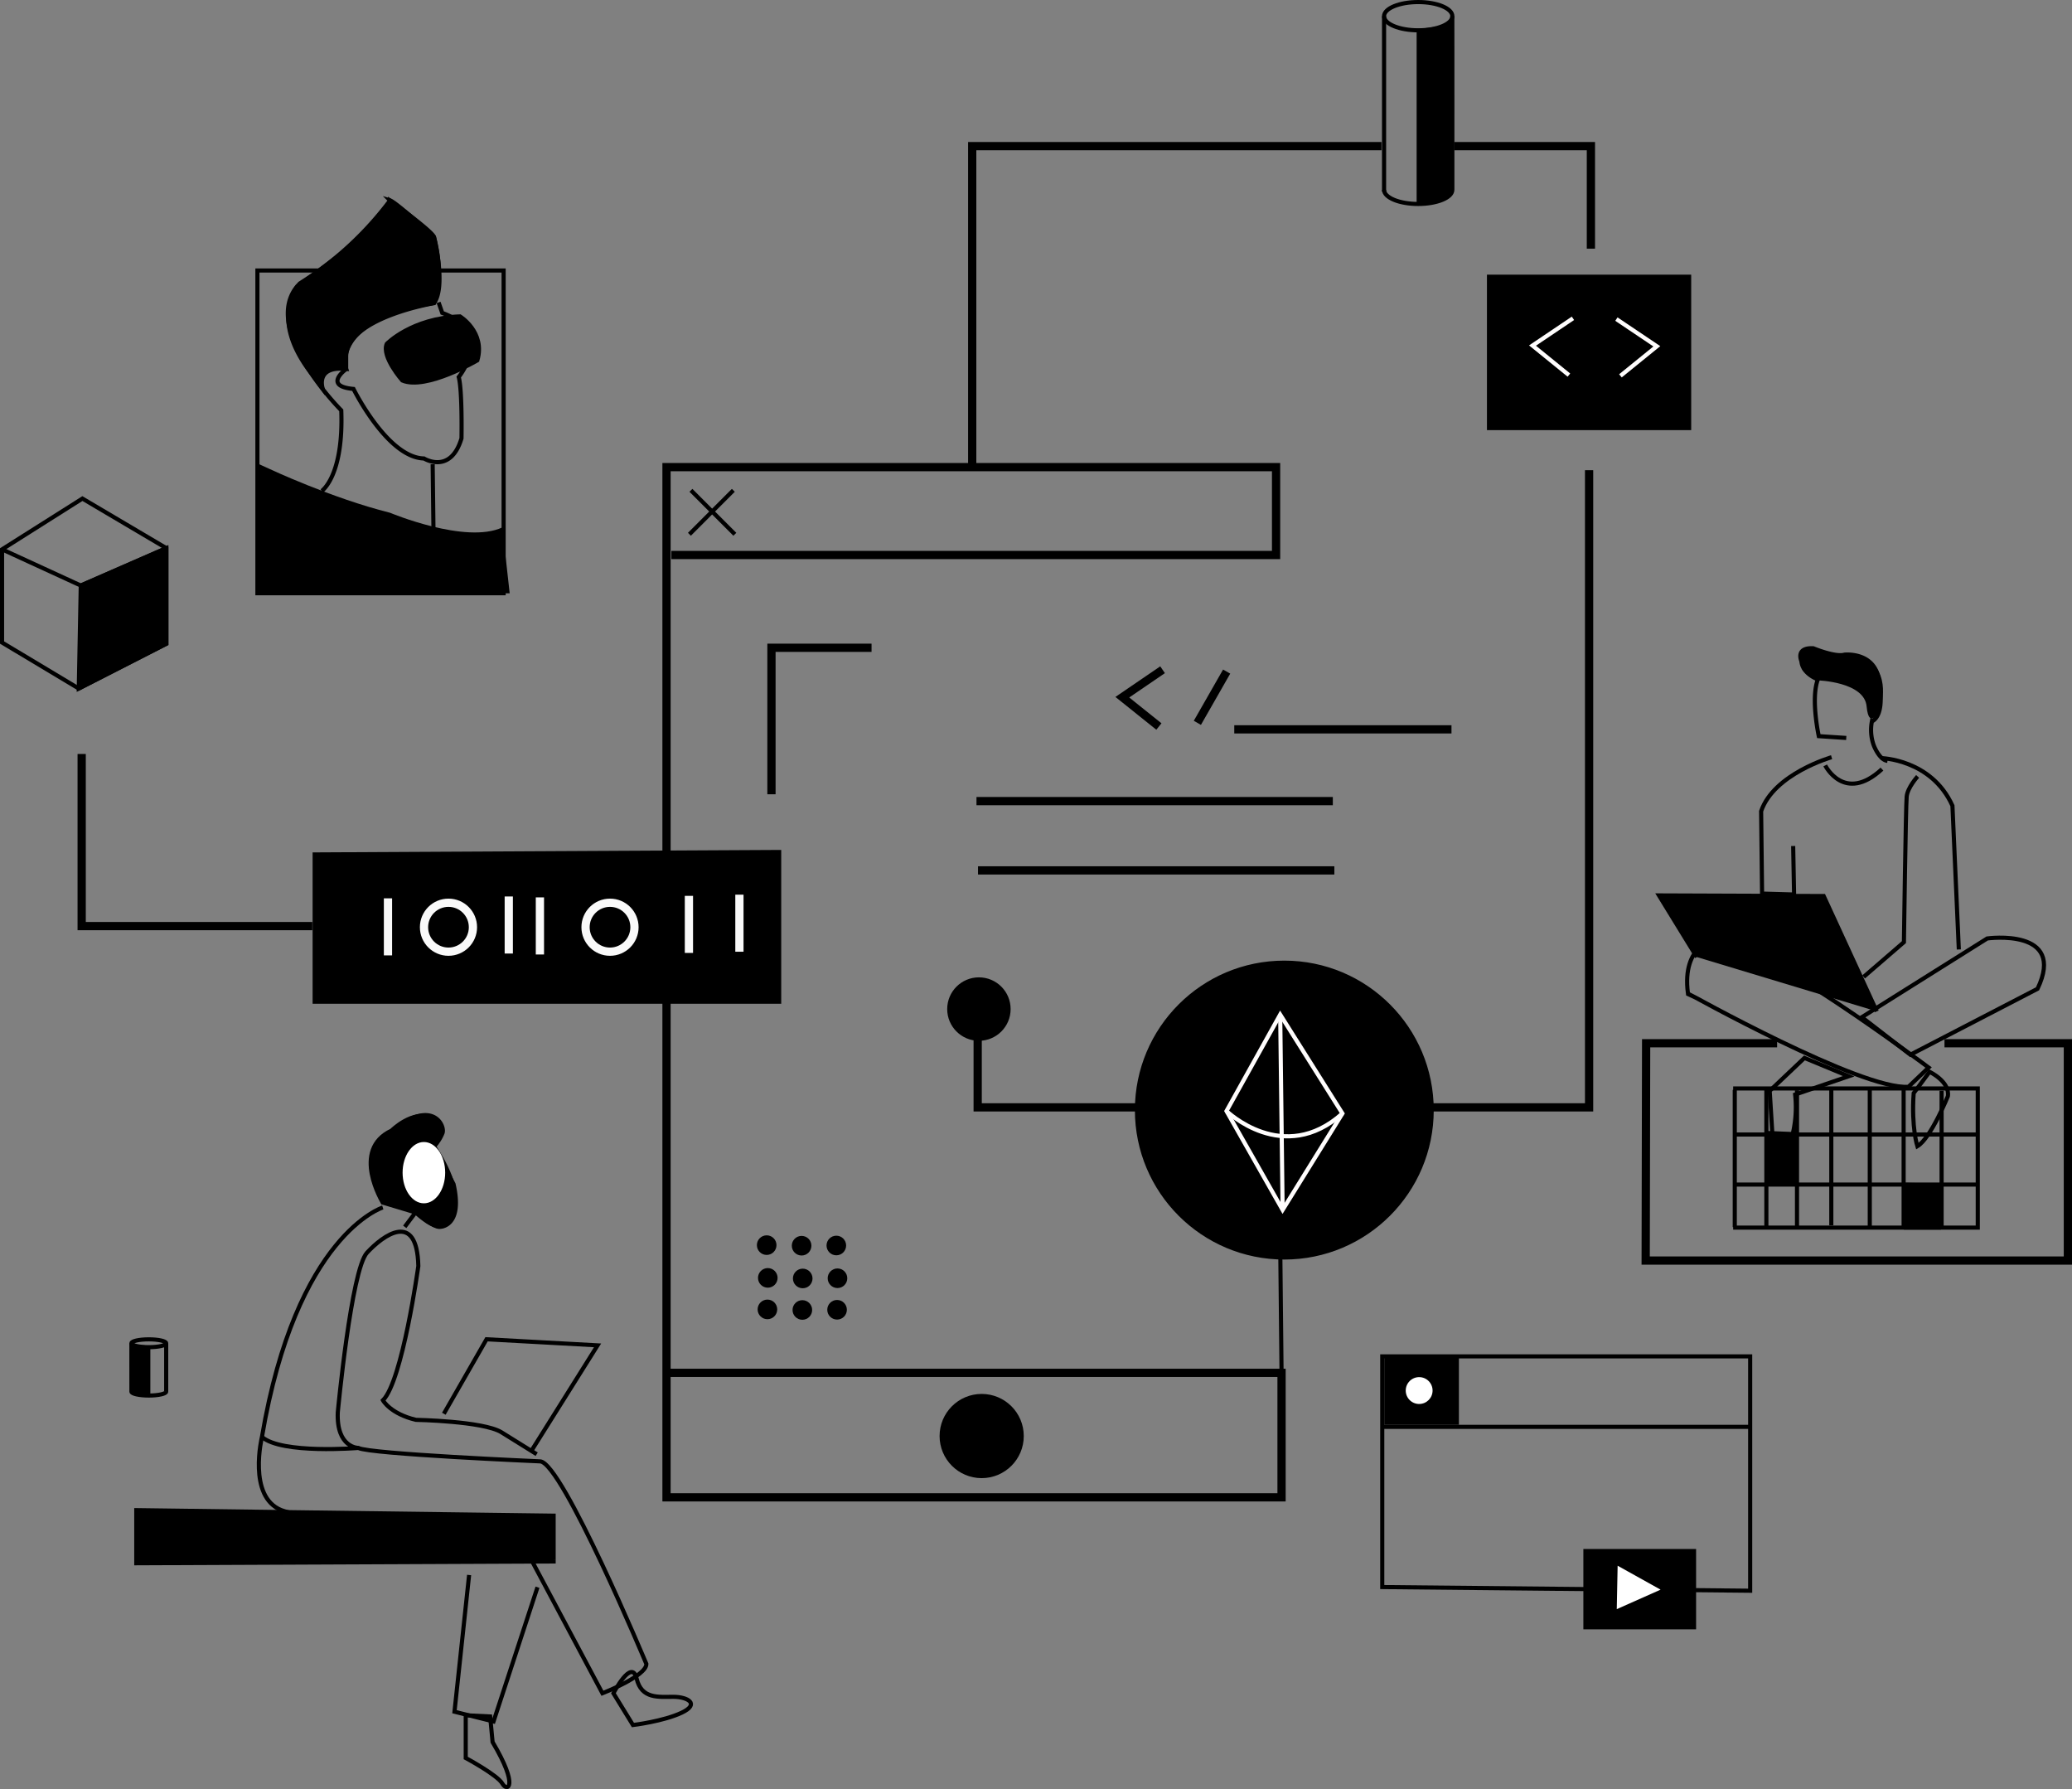 <svg xmlns="http://www.w3.org/2000/svg" viewBox="0 0 503.08 434.29"><rect x="0" y="0" width="503.08" height="434.29" fill="#808080" stroke="none"/><defs><style>.cls-1,.cls-3,.cls-4,.cls-8,.cls-9{fill:none;}.cls-1,.cls-10,.cls-2,.cls-4,.cls-5,.cls-7{stroke:#000;}.cls-1,.cls-10,.cls-2,.cls-3,.cls-4,.cls-5,.cls-7,.cls-8{stroke-miterlimit:10;}.cls-1,.cls-8{stroke-width:2px;}.cls-3{stroke:#fffdfd;}.cls-5,.cls-6{fill:#fff;}.cls-7{stroke-width:0.75px;}.cls-8{stroke:#f9f9f9;}.cls-10{stroke-width:0.5px;}</style></defs><title>to animation 2</title><g id="Layer_1" data-name="Layer 1"><polyline class="cls-1" points="187.31 192.8 187.31 157.24 211.61 157.24"/><polyline class="cls-1" points="282.27 162.57 272.5 169.24 281.38 176.35"/><line class="cls-1" x1="297.83" y1="163.02" x2="290.72" y2="175.46"/><circle class="cls-2" cx="311.83" cy="269.46" r="35.78"/><polyline class="cls-1" points="385.83 114.13 385.83 268.8 347.59 268.8"/><polyline class="cls-1" points="237.38 247.91 237.38 268.8 276.06 268.8"/><polyline class="cls-1" points="353.08 35.47 386.27 35.47 386.27 60.36"/><polyline class="cls-1" points="236.05 112.8 236.05 35.47 335.42 35.47"/><polyline class="cls-1" points="163.01 134.72 309.83 134.72 309.83 113.39 161.83 113.39 161.83 363.46 311.16 363.46 311.16 333.24 161.24 333.24"/><line class="cls-1" x1="237.09" y1="194.46" x2="323.61" y2="194.46"/><line class="cls-1" x1="299.68" y1="177.04" x2="352.42" y2="177.04"/><line class="cls-1" x1="237.46" y1="211.28" x2="323.98" y2="211.28"/><circle cx="237.68" cy="244.94" r="7.7"/><circle cx="238.35" cy="348.58" r="10.22"/><rect class="cls-2" x="361.53" y="67.17" width="48.59" height="36.74"/><polyline class="cls-3" points="381.91 77.27 372.09 83.88 380.93 91.05"/><line class="cls-4" x1="167.76" y1="119.02" x2="178.42" y2="129.69"/><line class="cls-4" x1="178.05" y1="119.02" x2="167.39" y2="129.69"/><polygon class="cls-3" points="310.83 246.28 325.94 270.28 311.42 293.69 297.79 269.69 310.83 246.28"/><line class="cls-3" x1="310.83" y1="246.28" x2="311.42" y2="293.69"/><path class="cls-3" d="M628.52,404.89s13.81,13.41,28.15.59" transform="translate(-330.73 -135.2)"/><line class="cls-5" x1="311.16" y1="333.24" x2="310.87" y2="305.39"/><polyline class="cls-1" points="19.83 183.02 19.83 224.8 75.83 224.8"/><rect class="cls-6" x="154.16" y="222.8" width="2.22" height="5.33"/></g><g id="arrows"><polyline class="cls-3" points="392.46 77.46 402.28 84.06 393.44 91.23"/></g><g id="small_circle" data-name="small circle"><ellipse class="cls-4" cx="36.13" cy="326.06" rx="4.22" ry="0.95"/><path class="cls-4" d="M371.08,473c0,.52-1.89.95-4.22.95s-4.22-.43-4.22-.95V461.26" transform="translate(-330.73 -135.2)"/><line class="cls-4" x1="40.35" y1="326.06" x2="40.35" y2="337.86"/><path class="cls-7" d="M366.86,473.9V462.21s-4.11-.09-4.18-.69,0,11.43,0,11.43S362.68,473.8,366.86,473.9Z" transform="translate(-330.73 -135.2)"/></g><g id="media"><rect class="cls-2" x="336.61" y="330.02" width="17.11" height="15.33"/><circle class="cls-6" cx="344.57" cy="337.54" r="3.26"/><polygon class="cls-4" points="335.61 385.24 335.61 329.24 424.94 329.24 424.94 386.13 335.61 385.24"/><line class="cls-4" x1="335.61" y1="346.35" x2="424.94" y2="346.35"/><rect class="cls-2" x="384.94" y="376.5" width="26.37" height="18.5"/><polygon class="cls-6" points="392.76 380.06 392.55 390.6 403.19 385.87 392.76 380.06"/></g><g id="binary"><polygon points="75.9 206.91 75.9 243.65 189.68 243.65 189.68 206.31 75.9 206.91"/></g><g id="binary_2" data-name="binary 2"><line class="cls-8" x1="94.2" y1="218.06" x2="94.2" y2="231.91"/><line class="cls-8" x1="123.53" y1="217.61" x2="123.53" y2="231.46"/><line class="cls-8" x1="167.27" y1="217.46" x2="167.27" y2="231.31"/><line class="cls-8" x1="179.53" y1="217.17" x2="179.53" y2="231.02"/><line class="cls-8" x1="131.09" y1="217.83" x2="131.09" y2="231.69"/><circle class="cls-8" cx="108.89" cy="225.07" r="5.94"/><circle class="cls-8" cx="148.11" cy="225.07" r="5.94"/></g><g id="small_dots" data-name="small dots"><circle cx="186.15" cy="302.24" r="2.38"/><circle cx="194.63" cy="302.38" r="2.38"/><circle cx="203.06" cy="302.33" r="2.38"/><circle cx="186.42" cy="310.19" r="2.38"/><circle cx="194.9" cy="310.33" r="2.38"/><circle cx="203.34" cy="310.28" r="2.38"/><circle cx="186.33" cy="317.84" r="2.38"/><circle cx="194.81" cy="317.98" r="2.38"/><circle cx="203.24" cy="317.93" r="2.38"/></g><g id="top_circle" data-name="top circle"><ellipse class="cls-4" cx="344.34" cy="3.93" rx="8.29" ry="3.43"/><path class="cls-4" d="M666.78,181.29c0,1.89,3.71,3.42,8.28,3.42s8.29-1.53,8.29-3.42V139.13" transform="translate(-330.73 -135.2)"/><line class="cls-4" x1="336.05" y1="3.93" x2="336.05" y2="46.51"/><path class="cls-7" d="M675.06,184.71V142.56s8.08-.35,8.22-2.5.07,41.23.07,41.23S683.28,184.36,675.06,184.71Z" transform="translate(-330.73 -135.2)"/></g><g id="box"><polygon class="cls-4" points="0.5 133.35 0.5 155.97 19.13 167.13 40.39 156.26 40.39 133.06 20.01 121.02 0.5 133.35"/><polyline class="cls-4" points="0.5 133.35 19.61 142.13 40.39 133.06"/><polygon class="cls-2" points="19.13 167.13 19.61 142.13 40.39 133.06 40.39 156.26 19.13 167.13"/></g><g id="person_2_left" data-name="person 2 left"><path d="M396.11,249s15.11,7.11,29.33,10.67c0,0,18.37,7.7,27.26,3.55l1.78,16h-61V247.81Z" transform="translate(-330.73 -135.2)"/><path class="cls-4" d="M408.85,254.37s5.34-3.56,4.74-19.56a64.85,64.85,0,0,1-4.51-5.17c-5.16-6.54-12.17-17.83-6.15-25,0,0,22.51-15.4,22.51-20.74,0,0,10.67,7.71,10.67,8.89,0,0,3,11.85,0,16,0,0-21.33,3.56-21.33,13v3s-5.78,4.15,1.78,4.82c0,0,8.22,16.66,17.11,16.88,0,0,6.44,4,9.11-4.88,0,0,.22-11.56-.67-14.89,0,0,8.89-10.89-4-15.56l-.89-2.55" transform="translate(-330.73 -135.2)"/><line class="cls-4" x1="105.05" y1="112.69" x2="105.27" y2="130.57"/><polygon class="cls-9" points="62.42 147.18 62.42 57.39 139.38 57.39 139.38 148.13 62.42 147.18"/><path class="cls-2" d="M414.78,224.74s-4.15-11.7,21.33-16c0,0,2.67-5.63,0-16,0,0-9.18-8.44-10.67-8.89A81,81,0,0,1,403.52,204s-8,8.15,3,22.07l2.6,3.57S407.07,224,414.78,224.74Z" transform="translate(-330.73 -135.2)"/><path class="cls-2" d="M428.41,227.56s-5.11-5.78-3.78-8.89c0,0,6-6.23,17.78-6.67,0,0,6.22,3.78,4.22,10.67C446.63,222.67,434.19,230,428.41,227.56Z" transform="translate(-330.73 -135.2)"/><rect class="cls-4" x="62.5" y="65.66" width="59.78" height="78.34"/></g><g id="person_left" data-name="person left"><path class="cls-4" d="M479.67,546.22l4.74,7.71s7.4-.89,11.85-3,1.48-3.85-2.07-3.85-7.71.59-8.89-4.44S479.67,546.22,479.67,546.22Z" transform="translate(-330.73 -135.2)"/><polygon class="cls-2" points="33.09 366.57 33.09 379.46 134.42 379.02 134.42 367.91 33.09 366.57"/><path class="cls-4" d="M443.81,551.56v10.37s7.71,4.14,8.89,6.22,4.15.89-2.37-10.08l-.59-6.22Z" transform="translate(-330.73 -135.2)"/><polyline class="cls-4" points="107.76 343.17 118.13 325.09 145.09 326.57 129.09 352.06"/><path class="cls-4" d="M429,433l2.67-3.56s4.44,3.85,5.92,3.56c0,0,5.63,0,3.26-10.37l-4.74-9.19a9.77,9.77,0,0,0,2.08-3.26c.59-1.78-2.38-8-11.26-1.18s-5.63,10.07-5,13.92l1.78,4.15,6.81.3" transform="translate(-330.73 -135.2)"/><polyline class="cls-4" points="113.9 382.31 110.35 415.5 119.83 417.87 130.5 385.28"/><path class="cls-4" d="M417.74,486.67s-18.59,1.55-23.41-2.67" transform="translate(-330.73 -135.2)"/><path class="cls-2" d="M423.67,427.11s-7.86-12.81,2.14-17.48c0,0,5.12-5.11,9.78-3.11s.52,7,.52,7,6.15,8.59,4.82,14.37-3.41,6.82-9.26,1.63Z" transform="translate(-330.73 -135.2)"/><ellipse class="cls-6" cx="102.92" cy="284.65" rx="5.17" ry="7.44"/><path class="cls-4" d="M423.67,428.3s-21,6.51-29.34,55.7c0,0-3.55,14.52,4.74,17.78s56.3,3.85,56.3,3.85L477,546.22s10.67-4.15,10.67-7.11c0,0-20.45-48.89-25.78-49.18,0,0-41.48-1.78-44.15-3.26,0,0-5.33,0-5-8.6,0,0,3.26-34.66,7.11-38.81s12.15-10.37,12.45,3.26c0,0-3.85,27.85-8.59,32.59,0,0,1.77,3.26,8,4.74,0,0,16.29.3,20.74,3l8.59,5.34" transform="translate(-330.73 -135.2)"/></g><g id="person_right" data-name="person right"><polyline class="cls-4" points="420.81 297.99 480.2 297.99 480.2 264.21 420.81 264.21"/><line class="cls-4" x1="428.87" y1="264.43" x2="428.87" y2="297.76"/><line class="cls-4" x1="421.2" y1="264.54" x2="421.2" y2="297.87"/><line class="cls-4" x1="436.31" y1="264.65" x2="436.31" y2="297.98"/><line class="cls-4" x1="444.64" y1="264.09" x2="444.64" y2="297.43"/><line class="cls-4" x1="453.98" y1="264.54" x2="453.98" y2="297.87"/><line class="cls-4" x1="462.2" y1="264.54" x2="462.2" y2="297.87"/><line class="cls-4" x1="471.42" y1="264.76" x2="471.42" y2="298.09"/><line class="cls-4" x1="421.13" y1="275.39" x2="479.94" y2="275.39"/><line class="cls-4" x1="421.5" y1="287.54" x2="480.31" y2="287.54"/><polygon class="cls-2" points="428.98 286.87 436.09 286.87 436.09 275.31 428.98 275.02 428.98 286.87"/><path class="cls-2" d="M708.15,389.48" transform="translate(-330.73 -135.2)"/><polygon class="cls-2" points="462.75 297.98 470.75 297.98 470.61 287.76 462.75 287.61 462.75 297.98"/><polyline class="cls-1" points="472.12 253.24 502.08 253.24 502.08 305.99 399.57 305.99 399.68 253.24 431.48 253.24"/><path class="cls-4" d="M794.11,399l4.89-4.67s-41.56-31.11-51.78-31.11c0,0-8.22,1.11-6.66,13.11C740.56,376.33,782.78,399.89,794.11,399Z" transform="translate(-330.73 -135.2)"/><path class="cls-4" d="M782.78,382.11,813.22,363s19.34-2.67,12.22,12.22l-30.88,16Z" transform="translate(-330.73 -135.2)"/><path class="cls-4" d="M775.44,319s-14,4-17.11,13.11l.23,20,7.77.22-.22-11.77" transform="translate(-330.73 -135.2)"/><path class="cls-4" d="M773.89,321s4.67,9.33,13.78.89" transform="translate(-330.73 -135.2)"/><path class="cls-4" d="M787.44,319.22s12.23.22,17.34,11.56l1.55,34.89" transform="translate(-330.73 -135.2)"/><path class="cls-4" d="M796.33,323.67s-2.44,2.66-2.66,4.89-.67,35.33-.67,35.33l-9.78,8.44" transform="translate(-330.73 -135.2)"/><path class="cls-4" d="M779,314.33l-6.67-.44s-2-9.11-.22-13.78c0,0-3.78-1.33-4-4.44,0,0-1.55-3.34,2.89-3.11,0,0,5.33,2.22,7.56,1.55,0,0,8-.89,8.44,7.11,0,0,1.56,7.34-1.78,9.11a11,11,0,0,0,.45,5.78s1.33,3.56,3.33,3.78" transform="translate(-330.73 -135.2)"/><polyline class="cls-2" points="455.68 245.5 442.79 217.5 402.79 217.35 411.98 232.31"/><path class="cls-4" d="M799.22,395.37s5,2.37,4.45,5.93c0,0-4.15,10.22-7.41,12.14,0,0-1.48-4.59-.89-12.88Z" transform="translate(-330.73 -135.2)"/><path class="cls-4" d="M768.85,392l-8.44,8,.74,11.85s2.66,5.34,4.44.15a28.38,28.38,0,0,0,1-11.11l13-4.44Z" transform="translate(-330.73 -135.2)"/><path class="cls-10" d="M772.11,300.11s11.48.3,12.08,6.52,3-.15,3-.15,3-9.63-5.93-12.29c0,0-.15,1-9.63-1,0,0-5.33-2.08-3,4.59Z" transform="translate(-330.73 -135.2)"/></g></svg>